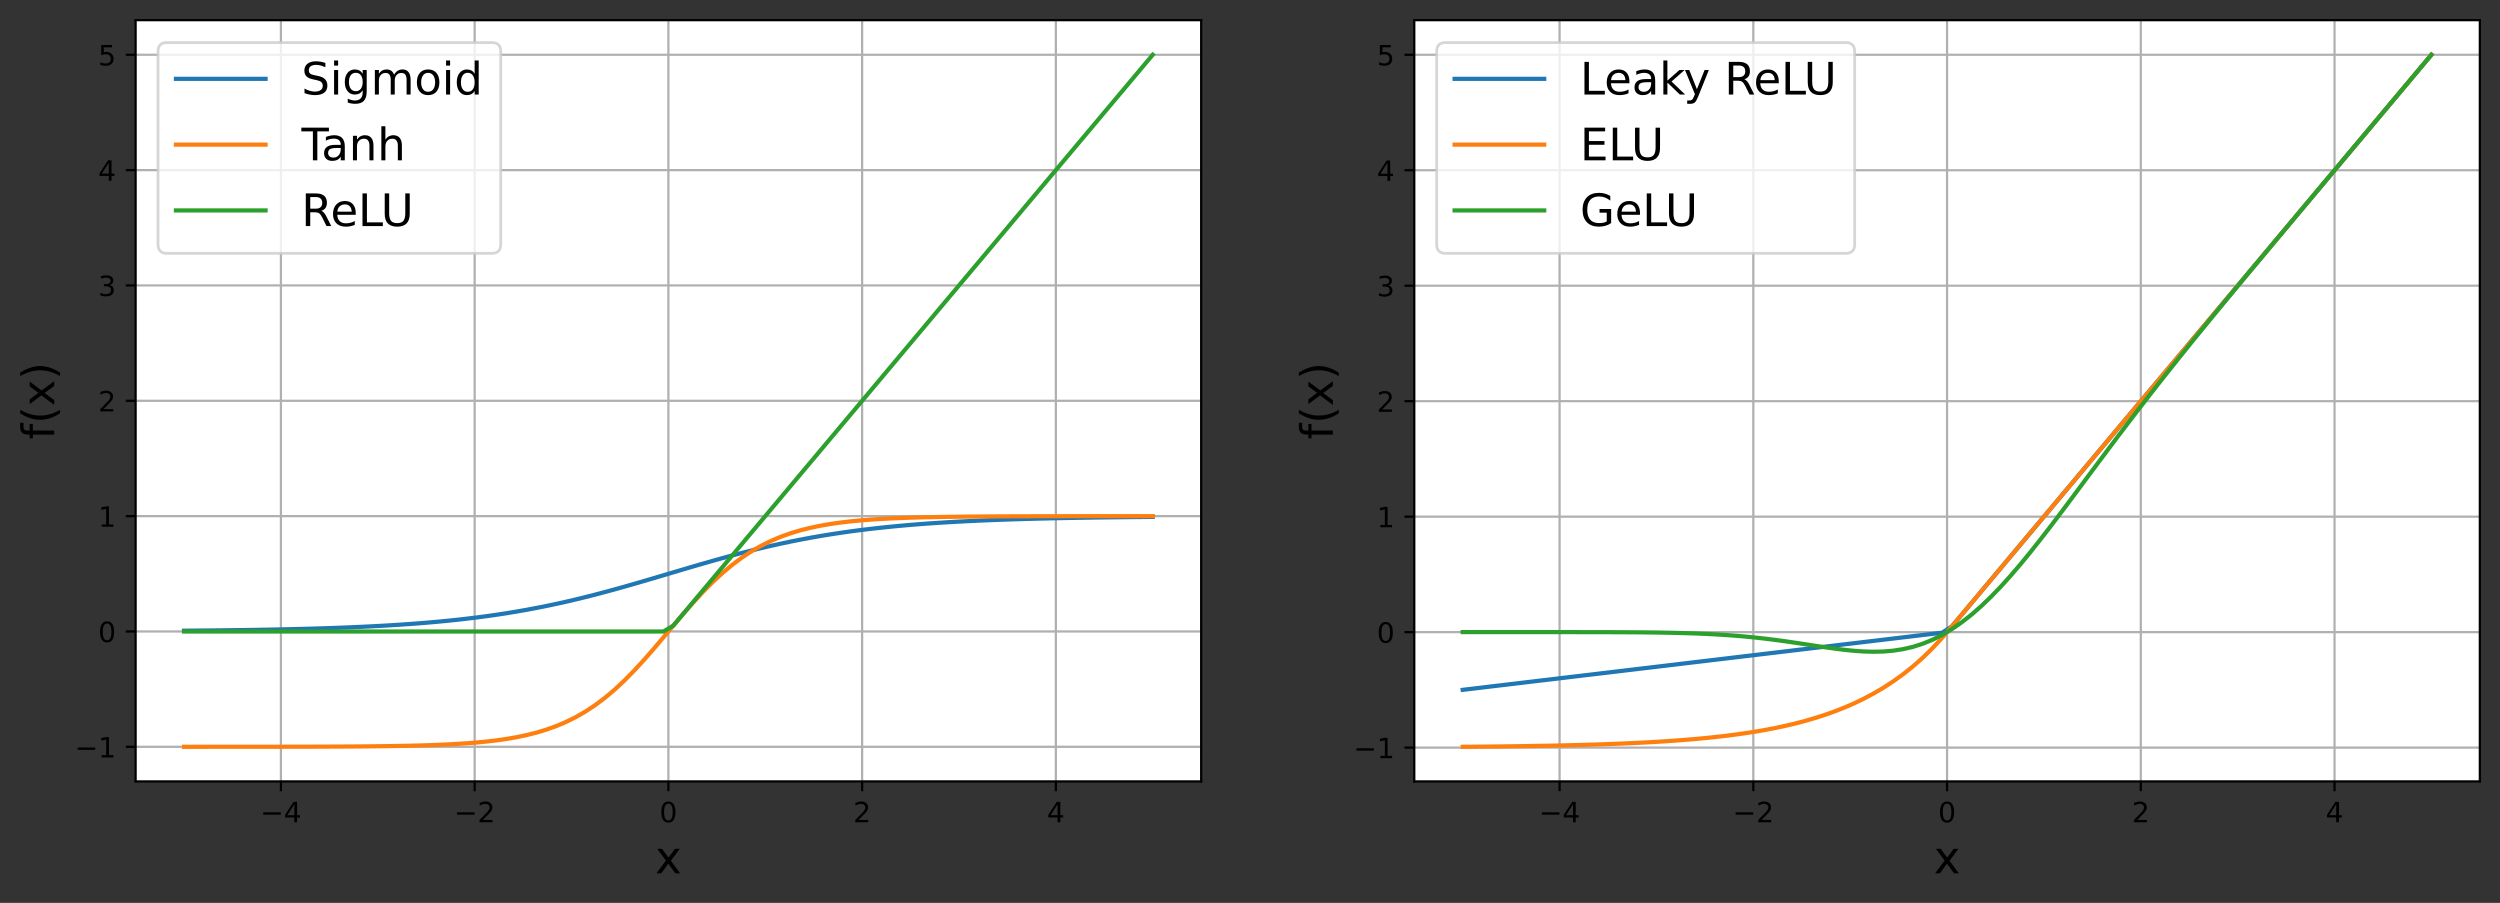 <?xml version="1.0" encoding="UTF-8"?>
<svg xmlns="http://www.w3.org/2000/svg" xmlns:xlink="http://www.w3.org/1999/xlink" width="892.619pt" height="322.356pt" viewBox="0 0 892.619 322.356" version="1.1">
<rect x="0" y="0" width="892.619" height="322.356" fill="#333333" stroke="none"/>
<defs>
<g>
<symbol overflow="visible" id="glyph0-0">
<path style="stroke:none;" d="M 3.781 -6.43 L 1.289 -2.539 L 3.781 -2.539 Z M 3.52 -7.289 L 4.762 -7.289 L 4.762 -2.539 L 5.801 -2.539 L 5.801 -1.719 L 4.762 -1.719 L 4.762 0 L 3.781 0 L 3.781 -1.719 L 0.488 -1.719 L 0.488 -2.672 Z M 3.52 -7.289 "/>
</symbol>
<symbol overflow="visible" id="glyph0-1">
<path style="stroke:none;" d="M 1.922 -0.828 L 5.359 -0.828 L 5.359 0 L 0.73 0 L 0.73 -0.828 C 1.102 -1.211 1.609 -1.73 2.262 -2.391 C 2.898 -3.039 3.309 -3.461 3.48 -3.648 C 3.801 -4 4.02 -4.301 4.141 -4.551 C 4.262 -4.789 4.328 -5.039 4.328 -5.281 C 4.328 -5.66 4.191 -5.98 3.922 -6.219 C 3.648 -6.461 3.301 -6.59 2.859 -6.59 C 2.551 -6.59 2.219 -6.531 1.879 -6.43 C 1.539 -6.32 1.172 -6.16 0.781 -5.941 L 0.781 -6.941 C 1.18 -7.102 1.551 -7.219 1.891 -7.301 C 2.23 -7.379 2.551 -7.422 2.84 -7.422 C 3.59 -7.422 4.191 -7.23 4.641 -6.852 C 5.09 -6.469 5.32 -5.969 5.32 -5.34 C 5.32 -5.039 5.262 -4.75 5.148 -4.488 C 5.039 -4.219 4.84 -3.898 4.539 -3.539 C 4.461 -3.441 4.199 -3.172 3.762 -2.719 C 3.32 -2.27 2.711 -1.641 1.922 -0.828 Z M 1.922 -0.828 "/>
</symbol>
<symbol overflow="visible" id="glyph0-2">
<path style="stroke:none;" d="M 3.18 -6.641 C 2.672 -6.641 2.289 -6.391 2.031 -5.891 C 1.77 -5.391 1.648 -4.641 1.648 -3.641 C 1.648 -2.641 1.77 -1.891 2.031 -1.391 C 2.289 -0.891 2.672 -0.641 3.18 -0.641 C 3.691 -0.641 4.07 -0.891 4.328 -1.391 C 4.578 -1.891 4.711 -2.641 4.711 -3.641 C 4.711 -4.641 4.578 -5.391 4.328 -5.891 C 4.07 -6.391 3.691 -6.641 3.18 -6.641 Z M 3.18 -7.422 C 3.988 -7.422 4.609 -7.09 5.051 -6.449 C 5.48 -5.801 5.699 -4.859 5.699 -3.641 C 5.699 -2.41 5.48 -1.469 5.051 -0.828 C 4.609 -0.191 3.988 0.129 3.172 0.129 C 2.352 0.129 1.73 -0.191 1.301 -0.828 C 0.871 -1.469 0.66 -2.41 0.66 -3.641 C 0.66 -4.859 0.871 -5.801 1.301 -6.449 C 1.73 -7.09 2.359 -7.422 3.18 -7.422 Z M 3.18 -7.422 "/>
</symbol>
<symbol overflow="visible" id="glyph0-3">
<path style="stroke:none;" d="M 1.238 -0.828 L 2.852 -0.828 L 2.852 -6.391 L 1.102 -6.039 L 1.102 -6.941 L 2.84 -7.289 L 3.828 -7.289 L 3.828 -0.828 L 5.441 -0.828 L 5.441 0 L 1.238 0 Z M 1.238 -0.828 "/>
</symbol>
<symbol overflow="visible" id="glyph0-4">
<path style="stroke:none;" d="M 4.059 -3.93 C 4.531 -3.828 4.898 -3.621 5.16 -3.301 C 5.422 -2.98 5.559 -2.578 5.559 -2.121 C 5.559 -1.398 5.309 -0.84 4.82 -0.449 C 4.32 -0.059 3.621 0.129 2.711 0.129 C 2.398 0.129 2.078 0.102 1.762 0.039 C 1.441 -0.012 1.102 -0.102 0.762 -0.219 L 0.762 -1.172 C 1.031 -1.012 1.328 -0.891 1.66 -0.809 C 1.98 -0.73 2.32 -0.691 2.68 -0.691 C 3.301 -0.691 3.77 -0.809 4.09 -1.051 C 4.41 -1.289 4.578 -1.648 4.578 -2.121 C 4.578 -2.539 4.43 -2.879 4.129 -3.121 C 3.828 -3.359 3.41 -3.488 2.871 -3.488 L 2.02 -3.488 L 2.02 -4.301 L 2.91 -4.301 C 3.391 -4.301 3.762 -4.391 4.02 -4.59 C 4.281 -4.781 4.41 -5.059 4.41 -5.43 C 4.41 -5.801 4.27 -6.09 4.012 -6.289 C 3.738 -6.488 3.359 -6.59 2.871 -6.59 C 2.602 -6.59 2.309 -6.559 2 -6.5 C 1.691 -6.441 1.352 -6.352 0.98 -6.23 L 0.98 -7.109 C 1.352 -7.211 1.699 -7.289 2.031 -7.34 C 2.352 -7.391 2.66 -7.422 2.961 -7.422 C 3.699 -7.422 4.289 -7.25 4.73 -6.91 C 5.172 -6.57 5.391 -6.109 5.391 -5.531 C 5.391 -5.129 5.27 -4.789 5.039 -4.512 C 4.809 -4.23 4.48 -4.031 4.059 -3.93 Z M 4.059 -3.93 "/>
</symbol>
<symbol overflow="visible" id="glyph0-5">
<path style="stroke:none;" d="M 1.078 -7.289 L 4.949 -7.289 L 4.949 -6.461 L 1.98 -6.461 L 1.98 -4.672 C 2.121 -4.719 2.27 -4.762 2.41 -4.781 C 2.551 -4.801 2.699 -4.82 2.84 -4.82 C 3.648 -4.82 4.289 -4.59 4.77 -4.148 C 5.25 -3.699 5.488 -3.102 5.488 -2.34 C 5.488 -1.551 5.238 -0.941 4.75 -0.512 C 4.262 -0.078 3.57 0.129 2.691 0.129 C 2.379 0.129 2.07 0.102 1.75 0.059 C 1.43 0.012 1.109 -0.059 0.77 -0.172 L 0.77 -1.16 C 1.059 -1 1.359 -0.879 1.68 -0.801 C 1.988 -0.719 2.32 -0.691 2.672 -0.691 C 3.23 -0.691 3.68 -0.828 4.012 -1.129 C 4.328 -1.43 4.5 -1.828 4.5 -2.34 C 4.5 -2.84 4.328 -3.238 4.012 -3.539 C 3.68 -3.84 3.23 -3.988 2.672 -3.988 C 2.41 -3.988 2.141 -3.961 1.879 -3.898 C 1.621 -3.84 1.352 -3.75 1.078 -3.629 Z M 1.078 -7.289 "/>
</symbol>
<symbol overflow="visible" id="glyph1-0">
<path style="stroke:none;" d="M 8.785 -8.754 L 5.617 -4.496 L 8.945 0 L 7.246 0 L 4.703 -3.441 L 2.16 0 L 0.465 0 L 3.855 -4.574 L 0.754 -8.754 L 2.449 -8.754 L 4.77 -5.633 L 7.09 -8.754 Z M 8.785 -8.754 "/>
</symbol>
<symbol overflow="visible" id="glyph1-1">
<path style="stroke:none;" d="M 8.559 -11.281 L 8.559 -9.742 C 7.953 -10.031 7.391 -10.238 6.863 -10.383 C 6.32 -10.512 5.809 -10.594 5.328 -10.594 C 4.465 -10.594 3.793 -10.414 3.328 -10.098 C 2.863 -9.762 2.641 -9.281 2.641 -8.672 C 2.641 -8.16 2.785 -7.762 3.105 -7.504 C 3.406 -7.23 4 -7.023 4.863 -6.863 L 5.824 -6.672 C 6.992 -6.449 7.855 -6.047 8.414 -5.488 C 8.977 -4.91 9.266 -4.16 9.266 -3.215 C 9.266 -2.078 8.879 -1.23 8.129 -0.656 C 7.359 -0.078 6.258 0.207 4.801 0.207 C 4.238 0.207 3.648 0.145 3.023 0.031 C 2.398 -0.078 1.762 -0.258 1.105 -0.512 L 1.105 -2.145 C 1.742 -1.777 2.367 -1.504 2.977 -1.328 C 3.586 -1.137 4.191 -1.055 4.801 -1.055 C 5.695 -1.055 6.383 -1.23 6.879 -1.586 C 7.359 -1.938 7.617 -2.434 7.617 -3.105 C 7.617 -3.68 7.441 -4.129 7.09 -4.449 C 6.734 -4.77 6.16 -5.008 5.359 -5.168 L 4.398 -5.359 C 3.215 -5.586 2.367 -5.953 1.84 -6.465 C 1.312 -6.961 1.055 -7.648 1.055 -8.543 C 1.055 -9.566 1.406 -10.383 2.145 -10.977 C 2.863 -11.566 3.871 -11.871 5.152 -11.871 C 5.695 -11.871 6.238 -11.824 6.816 -11.727 C 7.375 -11.633 7.953 -11.473 8.559 -11.281 Z M 8.559 -11.281 "/>
</symbol>
<symbol overflow="visible" id="glyph1-2">
<path style="stroke:none;" d="M 1.504 -8.754 L 2.945 -8.754 L 2.945 0 L 1.504 0 Z M 1.504 -12.16 L 2.945 -12.16 L 2.945 -10.336 L 1.504 -10.336 Z M 1.504 -12.16 "/>
</symbol>
<symbol overflow="visible" id="glyph1-3">
<path style="stroke:none;" d="M 7.266 -4.48 C 7.266 -5.504 7.039 -6.32 6.625 -6.895 C 6.191 -7.473 5.586 -7.762 4.816 -7.762 C 4.047 -7.762 3.441 -7.473 3.008 -6.895 C 2.574 -6.32 2.367 -5.504 2.367 -4.48 C 2.367 -3.441 2.574 -2.641 3.008 -2.062 C 3.441 -1.488 4.047 -1.199 4.816 -1.199 C 5.586 -1.199 6.191 -1.488 6.625 -2.062 C 7.039 -2.641 7.266 -3.441 7.266 -4.48 Z M 8.703 -1.09 C 8.703 0.383 8.367 1.488 7.711 2.223 C 7.039 2.945 6.031 3.312 4.672 3.312 C 4.16 3.312 3.695 3.266 3.246 3.199 C 2.801 3.121 2.352 3.008 1.938 2.848 L 1.938 1.457 C 2.352 1.68 2.77 1.84 3.184 1.953 C 3.602 2.062 4.016 2.129 4.449 2.129 C 5.375 2.129 6.078 1.871 6.559 1.391 C 7.023 0.895 7.266 0.16 7.266 -0.832 L 7.266 -1.535 C 6.961 -1.023 6.574 -0.641 6.113 -0.383 C 5.648 -0.129 5.105 0 4.465 0 C 3.375 0 2.512 -0.398 1.855 -1.215 C 1.199 -2.031 0.879 -3.121 0.879 -4.48 C 0.879 -5.824 1.199 -6.91 1.855 -7.727 C 2.512 -8.543 3.375 -8.961 4.465 -8.961 C 5.105 -8.961 5.648 -8.832 6.113 -8.574 C 6.574 -8.32 6.961 -7.938 7.266 -7.426 L 7.266 -8.754 L 8.703 -8.754 Z M 8.703 -1.09 "/>
</symbol>
<symbol overflow="visible" id="glyph1-4">
<path style="stroke:none;" d="M 8.32 -7.07 C 8.672 -7.711 9.105 -8.176 9.602 -8.496 C 10.098 -8.801 10.688 -8.961 11.375 -8.961 C 12.273 -8.961 12.977 -8.641 13.473 -8 C 13.969 -7.359 14.223 -6.449 14.223 -5.281 L 14.223 0 L 12.785 0 L 12.785 -5.23 C 12.785 -6.062 12.625 -6.688 12.336 -7.105 C 12.031 -7.504 11.586 -7.711 10.977 -7.711 C 10.223 -7.711 9.633 -7.457 9.199 -6.961 C 8.77 -6.465 8.559 -5.793 8.559 -4.945 L 8.559 0 L 7.121 0 L 7.121 -5.23 C 7.121 -6.062 6.961 -6.688 6.672 -7.105 C 6.367 -7.504 5.902 -7.711 5.297 -7.711 C 4.559 -7.711 3.969 -7.457 3.535 -6.961 C 3.105 -6.465 2.895 -5.793 2.895 -4.945 L 2.895 0 L 1.457 0 L 1.457 -8.754 L 2.895 -8.754 L 2.895 -7.391 C 3.215 -7.922 3.617 -8.32 4.078 -8.574 C 4.527 -8.832 5.07 -8.961 5.711 -8.961 C 6.352 -8.961 6.879 -8.801 7.328 -8.48 C 7.777 -8.16 8.098 -7.68 8.32 -7.07 Z M 8.32 -7.07 "/>
</symbol>
<symbol overflow="visible" id="glyph1-5">
<path style="stroke:none;" d="M 4.895 -7.742 C 4.129 -7.742 3.52 -7.441 3.07 -6.832 C 2.625 -6.223 2.398 -5.406 2.398 -4.367 C 2.398 -3.312 2.609 -2.496 3.055 -1.887 C 3.504 -1.281 4.113 -0.992 4.895 -0.992 C 5.664 -0.992 6.273 -1.281 6.719 -1.887 C 7.168 -2.496 7.391 -3.312 7.391 -4.367 C 7.391 -5.391 7.168 -6.223 6.719 -6.832 C 6.273 -7.441 5.664 -7.742 4.895 -7.742 Z M 4.895 -8.961 C 6.145 -8.961 7.121 -8.543 7.84 -7.742 C 8.543 -6.93 8.91 -5.809 8.91 -4.367 C 8.91 -2.93 8.543 -1.809 7.84 -1.008 C 7.121 -0.191 6.145 0.207 4.895 0.207 C 3.633 0.207 2.641 -0.191 1.938 -1.008 C 1.23 -1.809 0.879 -2.93 0.879 -4.367 C 0.879 -5.809 1.23 -6.93 1.938 -7.742 C 2.641 -8.543 3.633 -8.961 4.895 -8.961 Z M 4.895 -8.961 "/>
</symbol>
<symbol overflow="visible" id="glyph1-6">
<path style="stroke:none;" d="M 7.266 -7.426 L 7.266 -12.16 L 8.703 -12.16 L 8.703 0 L 7.266 0 L 7.266 -1.312 C 6.961 -0.785 6.574 -0.398 6.113 -0.16 C 5.648 0.078 5.105 0.207 4.465 0.207 C 3.406 0.207 2.543 -0.207 1.871 -1.039 C 1.199 -1.871 0.879 -2.992 0.879 -4.367 C 0.879 -5.742 1.199 -6.848 1.871 -7.695 C 2.543 -8.527 3.406 -8.961 4.465 -8.961 C 5.105 -8.961 5.648 -8.832 6.113 -8.574 C 6.574 -8.32 6.961 -7.938 7.266 -7.426 Z M 2.367 -4.367 C 2.367 -3.312 2.574 -2.48 3.008 -1.871 C 3.441 -1.266 4.031 -0.977 4.801 -0.977 C 5.566 -0.977 6.16 -1.266 6.609 -1.871 C 7.039 -2.48 7.266 -3.312 7.266 -4.367 C 7.266 -5.426 7.039 -6.238 6.609 -6.848 C 6.16 -7.457 5.566 -7.762 4.801 -7.762 C 4.031 -7.762 3.441 -7.457 3.008 -6.848 C 2.574 -6.238 2.367 -5.426 2.367 -4.367 Z M 2.367 -4.367 "/>
</symbol>
<symbol overflow="visible" id="glyph1-7">
<path style="stroke:none;" d="M -0.031 -11.664 L 9.824 -11.664 L 9.824 -10.336 L 5.68 -10.336 L 5.68 0 L 4.098 0 L 4.098 -10.336 L -0.031 -10.336 Z M -0.031 -11.664 "/>
</symbol>
<symbol overflow="visible" id="glyph1-8">
<path style="stroke:none;" d="M 5.488 -4.398 C 4.32 -4.398 3.52 -4.258 3.07 -4 C 2.625 -3.727 2.398 -3.281 2.398 -2.641 C 2.398 -2.129 2.559 -1.711 2.895 -1.426 C 3.23 -1.121 3.695 -0.977 4.273 -0.977 C 5.07 -0.977 5.711 -1.246 6.191 -1.824 C 6.672 -2.383 6.91 -3.137 6.91 -4.078 L 6.91 -4.398 Z M 8.352 -4.992 L 8.352 0 L 6.91 0 L 6.91 -1.328 C 6.574 -0.785 6.16 -0.398 5.68 -0.16 C 5.199 0.078 4.594 0.207 3.887 0.207 C 2.992 0.207 2.273 -0.031 1.742 -0.527 C 1.215 -1.023 0.961 -1.695 0.961 -2.543 C 0.961 -3.52 1.281 -4.258 1.953 -4.77 C 2.609 -5.266 3.586 -5.52 4.895 -5.52 L 6.91 -5.52 L 6.91 -5.664 C 6.91 -6.32 6.688 -6.832 6.258 -7.199 C 5.824 -7.551 5.215 -7.742 4.434 -7.742 C 3.922 -7.742 3.441 -7.68 2.961 -7.551 C 2.48 -7.426 2.031 -7.246 1.602 -7.023 L 1.602 -8.352 C 2.113 -8.543 2.625 -8.703 3.121 -8.801 C 3.617 -8.895 4.098 -8.961 4.574 -8.961 C 5.84 -8.961 6.785 -8.625 7.406 -7.969 C 8.031 -7.312 8.352 -6.32 8.352 -4.992 Z M 8.352 -4.992 "/>
</symbol>
<symbol overflow="visible" id="glyph1-9">
<path style="stroke:none;" d="M 8.785 -5.281 L 8.785 0 L 7.344 0 L 7.344 -5.23 C 7.344 -6.062 7.168 -6.672 6.848 -7.09 C 6.527 -7.504 6.047 -7.711 5.406 -7.711 C 4.625 -7.711 4.016 -7.457 3.566 -6.961 C 3.121 -6.465 2.895 -5.793 2.895 -4.945 L 2.895 0 L 1.457 0 L 1.457 -8.754 L 2.895 -8.754 L 2.895 -7.391 C 3.23 -7.902 3.633 -8.305 4.113 -8.559 C 4.574 -8.816 5.121 -8.961 5.727 -8.961 C 6.719 -8.961 7.488 -8.641 8 -8.016 C 8.512 -7.391 8.785 -6.48 8.785 -5.281 Z M 8.785 -5.281 "/>
</symbol>
<symbol overflow="visible" id="glyph1-10">
<path style="stroke:none;" d="M 8.785 -5.281 L 8.785 0 L 7.344 0 L 7.344 -5.23 C 7.344 -6.062 7.168 -6.672 6.848 -7.09 C 6.527 -7.504 6.047 -7.711 5.406 -7.711 C 4.625 -7.711 4.016 -7.457 3.566 -6.961 C 3.121 -6.465 2.895 -5.793 2.895 -4.945 L 2.895 0 L 1.457 0 L 1.457 -12.16 L 2.895 -12.16 L 2.895 -7.391 C 3.23 -7.902 3.633 -8.305 4.113 -8.559 C 4.574 -8.816 5.121 -8.961 5.727 -8.961 C 6.719 -8.961 7.488 -8.641 8 -8.016 C 8.512 -7.391 8.785 -6.48 8.785 -5.281 Z M 8.785 -5.281 "/>
</symbol>
<symbol overflow="visible" id="glyph1-11">
<path style="stroke:none;" d="M 7.105 -5.473 C 7.441 -5.344 7.777 -5.105 8.098 -4.734 C 8.414 -4.352 8.734 -3.84 9.055 -3.184 L 10.656 0 L 8.961 0 L 7.473 -2.992 C 7.09 -3.762 6.703 -4.289 6.352 -4.543 C 5.984 -4.801 5.488 -4.93 4.863 -4.93 L 3.152 -4.93 L 3.152 0 L 1.566 0 L 1.566 -11.664 L 5.137 -11.664 C 6.465 -11.664 7.457 -11.375 8.113 -10.832 C 8.77 -10.273 9.105 -9.426 9.105 -8.305 C 9.105 -7.566 8.93 -6.945 8.594 -6.465 C 8.238 -5.984 7.742 -5.648 7.105 -5.473 Z M 3.152 -10.367 L 3.152 -6.223 L 5.137 -6.223 C 5.887 -6.223 6.465 -6.398 6.848 -6.754 C 7.23 -7.105 7.441 -7.617 7.441 -8.305 C 7.441 -8.977 7.23 -9.488 6.848 -9.84 C 6.465 -10.191 5.887 -10.367 5.137 -10.367 Z M 3.152 -10.367 "/>
</symbol>
<symbol overflow="visible" id="glyph1-12">
<path style="stroke:none;" d="M 8.992 -4.734 L 8.992 -4.031 L 2.383 -4.031 C 2.449 -3.039 2.734 -2.273 3.281 -1.762 C 3.809 -1.246 4.543 -0.992 5.504 -0.992 C 6.047 -0.992 6.594 -1.055 7.105 -1.184 C 7.617 -1.312 8.145 -1.52 8.656 -1.809 L 8.656 -0.449 C 8.145 -0.223 7.617 -0.047 7.07 0.047 C 6.527 0.145 5.969 0.207 5.426 0.207 C 4.016 0.207 2.91 -0.191 2.098 -0.992 C 1.281 -1.793 0.879 -2.895 0.879 -4.289 C 0.879 -5.711 1.266 -6.848 2.031 -7.695 C 2.801 -8.527 3.855 -8.961 5.168 -8.961 C 6.352 -8.961 7.281 -8.574 7.969 -7.824 C 8.641 -7.055 8.992 -6.031 8.992 -4.734 Z M 7.551 -5.152 C 7.535 -5.938 7.312 -6.559 6.895 -7.039 C 6.465 -7.504 5.887 -7.742 5.184 -7.742 C 4.383 -7.742 3.742 -7.504 3.266 -7.055 C 2.785 -6.609 2.496 -5.969 2.434 -5.152 Z M 7.551 -5.152 "/>
</symbol>
<symbol overflow="visible" id="glyph1-13">
<path style="stroke:none;" d="M 1.566 -11.664 L 3.152 -11.664 L 3.152 -1.328 L 8.832 -1.328 L 8.832 0 L 1.566 0 Z M 1.566 -11.664 "/>
</symbol>
<symbol overflow="visible" id="glyph1-14">
<path style="stroke:none;" d="M 1.391 -11.664 L 2.977 -11.664 L 2.977 -4.574 C 2.977 -3.328 3.199 -2.414 3.648 -1.871 C 4.098 -1.328 4.832 -1.055 5.855 -1.055 C 6.863 -1.055 7.602 -1.328 8.047 -1.871 C 8.496 -2.414 8.734 -3.328 8.734 -4.574 L 8.734 -11.664 L 10.32 -11.664 L 10.32 -4.383 C 10.32 -2.848 9.938 -1.711 9.184 -0.945 C 8.434 -0.176 7.328 0.207 5.855 0.207 C 4.383 0.207 3.266 -0.176 2.512 -0.945 C 1.762 -1.711 1.391 -2.848 1.391 -4.383 Z M 1.391 -11.664 "/>
</symbol>
<symbol overflow="visible" id="glyph1-15">
<path style="stroke:none;" d="M 1.457 -12.16 L 2.895 -12.16 L 2.895 -4.977 L 7.184 -8.754 L 9.023 -8.754 L 4.383 -4.656 L 9.215 0 L 7.344 0 L 2.895 -4.273 L 2.895 0 L 1.457 0 Z M 1.457 -12.16 "/>
</symbol>
<symbol overflow="visible" id="glyph1-16">
<path style="stroke:none;" d="M 5.152 0.801 C 4.734 1.824 4.336 2.512 3.953 2.832 C 3.566 3.152 3.055 3.312 2.414 3.312 L 1.266 3.312 L 1.266 2.113 L 2.113 2.113 C 2.496 2.113 2.801 2.016 3.023 1.824 C 3.246 1.633 3.488 1.199 3.762 0.496 L 4.016 -0.145 L 0.48 -8.754 L 2 -8.754 L 4.734 -1.902 L 7.473 -8.754 L 8.992 -8.754 Z M 5.152 0.801 "/>
</symbol>
<symbol overflow="visible" id="glyph1-17">
<path style="stroke:none;" d=""/>
</symbol>
<symbol overflow="visible" id="glyph1-18">
<path style="stroke:none;" d="M 1.566 -11.664 L 8.945 -11.664 L 8.945 -10.336 L 3.152 -10.336 L 3.152 -6.879 L 8.703 -6.879 L 8.703 -5.551 L 3.152 -5.551 L 3.152 -1.328 L 9.09 -1.328 L 9.09 0 L 1.566 0 Z M 1.566 -11.664 "/>
</symbol>
<symbol overflow="visible" id="glyph1-19">
<path style="stroke:none;" d="M 9.52 -1.664 L 9.52 -4.801 L 6.945 -4.801 L 6.945 -6.098 L 11.09 -6.098 L 11.09 -1.09 C 10.48 -0.641 9.809 -0.32 9.07 -0.113 C 8.336 0.098 7.551 0.207 6.719 0.207 C 4.895 0.207 3.457 -0.32 2.434 -1.375 C 1.406 -2.434 0.895 -3.922 0.895 -5.824 C 0.895 -7.711 1.406 -9.199 2.434 -10.273 C 3.457 -11.328 4.895 -11.871 6.719 -11.871 C 7.473 -11.871 8.191 -11.777 8.879 -11.586 C 9.566 -11.391 10.207 -11.121 10.785 -10.77 L 10.785 -9.09 C 10.191 -9.566 9.566 -9.938 8.91 -10.191 C 8.258 -10.449 7.566 -10.574 6.848 -10.574 C 5.406 -10.574 4.336 -10.176 3.633 -9.375 C 2.91 -8.574 2.559 -7.391 2.559 -5.824 C 2.559 -4.238 2.91 -3.055 3.633 -2.258 C 4.336 -1.457 5.406 -1.07 6.848 -1.07 C 7.391 -1.07 7.887 -1.121 8.336 -1.215 C 8.785 -1.312 9.168 -1.457 9.52 -1.664 Z M 9.52 -1.664 "/>
</symbol>
<symbol overflow="visible" id="glyph2-0">
<path style="stroke:none;" d="M -12.16 -5.938 L -10.961 -5.938 L -10.961 -4.559 C -10.961 -4.047 -10.848 -3.68 -10.641 -3.488 C -10.434 -3.281 -10.062 -3.184 -9.52 -3.184 L -8.754 -3.184 L -8.754 -5.551 L -7.633 -5.551 L -7.633 -3.184 L 0 -3.184 L 0 -1.742 L -7.633 -1.742 L -7.633 -0.367 L -8.754 -0.367 L -8.754 -1.742 L -9.359 -1.742 C -10.32 -1.742 -11.039 -1.969 -11.488 -2.414 C -11.938 -2.863 -12.16 -3.586 -12.16 -4.574 Z M -12.16 -5.938 "/>
</symbol>
<symbol overflow="visible" id="glyph2-1">
<path style="stroke:none;" d="M -12.145 -4.961 C -10.93 -4.258 -9.742 -3.742 -8.574 -3.406 C -7.406 -3.055 -6.223 -2.895 -5.023 -2.895 C -3.809 -2.895 -2.625 -3.055 -1.457 -3.406 C -0.273 -3.742 0.895 -4.258 2.098 -4.961 L 2.098 -3.711 C 0.863 -2.93 -0.32 -2.336 -1.504 -1.953 C -2.688 -1.566 -3.855 -1.375 -5.023 -1.375 C -6.176 -1.375 -7.344 -1.566 -8.527 -1.953 C -9.711 -2.336 -10.91 -2.91 -12.145 -3.711 Z M -12.145 -4.961 "/>
</symbol>
<symbol overflow="visible" id="glyph2-2">
<path style="stroke:none;" d="M -8.754 -8.785 L -4.496 -5.617 L 0 -8.945 L 0 -7.246 L -3.441 -4.703 L 0 -2.16 L 0 -0.465 L -4.574 -3.855 L -8.754 -0.754 L -8.754 -2.449 L -5.633 -4.77 L -8.754 -7.09 Z M -8.754 -8.785 "/>
</symbol>
<symbol overflow="visible" id="glyph2-3">
<path style="stroke:none;" d="M -12.145 -1.281 L -12.145 -2.527 C -10.91 -3.297 -9.711 -3.887 -8.527 -4.273 C -7.344 -4.656 -6.176 -4.863 -5.023 -4.863 C -3.855 -4.863 -2.688 -4.656 -1.504 -4.273 C -0.32 -3.887 0.863 -3.297 2.098 -2.527 L 2.098 -1.281 C 0.895 -1.969 -0.273 -2.48 -1.457 -2.832 C -2.625 -3.168 -3.809 -3.344 -5.023 -3.344 C -6.223 -3.344 -7.406 -3.168 -8.574 -2.832 C -9.742 -2.48 -10.93 -1.969 -12.145 -1.281 Z M -12.145 -1.281 "/>
</symbol>
</g>
<clipPath id="clip1">
  <path d="M 99 7.199 L 101 7.199 L 101 279 L 99 279 Z M 99 7.199 "/>
</clipPath>
<clipPath id="clip2">
  <path d="M 168 7.199 L 171 7.199 L 171 279 L 168 279 Z M 168 7.199 "/>
</clipPath>
<clipPath id="clip3">
  <path d="M 238 7.199 L 240 7.199 L 240 279 L 238 279 Z M 238 7.199 "/>
</clipPath>
<clipPath id="clip4">
  <path d="M 307 7.199 L 309 7.199 L 309 279 L 307 279 Z M 307 7.199 "/>
</clipPath>
<clipPath id="clip5">
  <path d="M 376 7.199 L 378 7.199 L 378 279 L 376 279 Z M 376 7.199 "/>
</clipPath>
<clipPath id="clip6">
  <path d="M 48.418 266 L 428.875 266 L 428.875 268 L 48.418 268 Z M 48.418 266 "/>
</clipPath>
<clipPath id="clip7">
  <path d="M 48.418 224 L 428.875 224 L 428.875 227 L 48.418 227 Z M 48.418 224 "/>
</clipPath>
<clipPath id="clip8">
  <path d="M 48.418 183 L 428.875 183 L 428.875 185 L 48.418 185 Z M 48.418 183 "/>
</clipPath>
<clipPath id="clip9">
  <path d="M 48.418 142 L 428.875 142 L 428.875 144 L 48.418 144 Z M 48.418 142 "/>
</clipPath>
<clipPath id="clip10">
  <path d="M 48.418 101 L 428.875 101 L 428.875 103 L 48.418 103 Z M 48.418 101 "/>
</clipPath>
<clipPath id="clip11">
  <path d="M 48.418 60 L 428.875 60 L 428.875 62 L 48.418 62 Z M 48.418 60 "/>
</clipPath>
<clipPath id="clip12">
  <path d="M 48.418 18 L 428.875 18 L 428.875 21 L 48.418 21 Z M 48.418 18 "/>
</clipPath>
<clipPath id="clip13">
  <path d="M 556 7.199 L 558 7.199 L 558 279 L 556 279 Z M 556 7.199 "/>
</clipPath>
<clipPath id="clip14">
  <path d="M 625 7.199 L 627 7.199 L 627 279 L 625 279 Z M 625 7.199 "/>
</clipPath>
<clipPath id="clip15">
  <path d="M 694 7.199 L 696 7.199 L 696 279 L 694 279 Z M 694 7.199 "/>
</clipPath>
<clipPath id="clip16">
  <path d="M 763 7.199 L 765 7.199 L 765 279 L 763 279 Z M 763 7.199 "/>
</clipPath>
<clipPath id="clip17">
  <path d="M 832 7.199 L 835 7.199 L 835 279 L 832 279 Z M 832 7.199 "/>
</clipPath>
<clipPath id="clip18">
  <path d="M 504.965 266 L 885.418 266 L 885.418 268 L 504.965 268 Z M 504.965 266 "/>
</clipPath>
<clipPath id="clip19">
  <path d="M 504.965 225 L 885.418 225 L 885.418 227 L 504.965 227 Z M 504.965 225 "/>
</clipPath>
<clipPath id="clip20">
  <path d="M 504.965 183 L 885.418 183 L 885.418 186 L 504.965 186 Z M 504.965 183 "/>
</clipPath>
<clipPath id="clip21">
  <path d="M 504.965 142 L 885.418 142 L 885.418 144 L 504.965 144 Z M 504.965 142 "/>
</clipPath>
<clipPath id="clip22">
  <path d="M 504.965 101 L 885.418 101 L 885.418 103 L 504.965 103 Z M 504.965 101 "/>
</clipPath>
<clipPath id="clip23">
  <path d="M 504.965 60 L 885.418 60 L 885.418 62 L 504.965 62 Z M 504.965 60 "/>
</clipPath>
<clipPath id="clip24">
  <path d="M 504.965 18 L 885.418 18 L 885.418 21 L 504.965 21 Z M 504.965 18 "/>
</clipPath>
</defs>
<g id="surface1">
<path style=" stroke:none;fill-rule:nonzero;fill:rgb(100%,100%,100%);fill-opacity:1;" d="M 48.418 279 L 428.875 279 L 428.875 7.199 L 48.418 7.199 Z M 48.418 279 "/>
<g clip-path="url(#clip1)" clip-rule="nonzero">
<path style="fill:none;stroke-width:0.8;stroke-linecap:square;stroke-linejoin:round;stroke:rgb(69.019%,69.019%,69.019%);stroke-opacity:1;stroke-miterlimit:10;" d="M 100.301 43.356 L 100.301 315.157 " transform="matrix(1,0,0,-1,0,322.356)"/>
</g>
<path style="fill:none;stroke-width:0.8;stroke-linecap:butt;stroke-linejoin:round;stroke:rgb(0%,0%,0%);stroke-opacity:1;stroke-miterlimit:10;" d="M 100.301 43.356 L 100.301 39.856 " transform="matrix(1,0,0,-1,0,322.356)"/>
<g style="fill:rgb(0%,0%,0%);fill-opacity:1;">
  <use xlink:href="#glyph0-0" x="101.311" y="293.594"/>
</g>
<path style=" stroke:none;fill-rule:nonzero;fill:rgb(0%,0%,0%);fill-opacity:1;" d="M 93.992 290.043 L 100.25 290.043 L 100.25 290.875 L 93.992 290.875 Z M 93.992 290.043 "/>
<g clip-path="url(#clip2)" clip-rule="nonzero">
<path style="fill:none;stroke-width:0.8;stroke-linecap:square;stroke-linejoin:round;stroke:rgb(69.019%,69.019%,69.019%);stroke-opacity:1;stroke-miterlimit:10;" d="M 169.473 43.356 L 169.473 315.157 " transform="matrix(1,0,0,-1,0,322.356)"/>
</g>
<path style="fill:none;stroke-width:0.8;stroke-linecap:butt;stroke-linejoin:round;stroke:rgb(0%,0%,0%);stroke-opacity:1;stroke-miterlimit:10;" d="M 169.473 43.356 L 169.473 39.856 " transform="matrix(1,0,0,-1,0,322.356)"/>
<g style="fill:rgb(0%,0%,0%);fill-opacity:1;">
  <use xlink:href="#glyph0-1" x="170.484" y="293.594"/>
</g>
<path style=" stroke:none;fill-rule:nonzero;fill:rgb(0%,0%,0%);fill-opacity:1;" d="M 163.164 290.043 L 169.426 290.043 L 169.426 290.875 L 163.164 290.875 Z M 163.164 290.043 "/>
<g clip-path="url(#clip3)" clip-rule="nonzero">
<path style="fill:none;stroke-width:0.8;stroke-linecap:square;stroke-linejoin:round;stroke:rgb(69.019%,69.019%,69.019%);stroke-opacity:1;stroke-miterlimit:10;" d="M 238.645 43.356 L 238.645 315.157 " transform="matrix(1,0,0,-1,0,322.356)"/>
</g>
<path style="fill:none;stroke-width:0.8;stroke-linecap:butt;stroke-linejoin:round;stroke:rgb(0%,0%,0%);stroke-opacity:1;stroke-miterlimit:10;" d="M 238.645 43.356 L 238.645 39.856 " transform="matrix(1,0,0,-1,0,322.356)"/>
<g style="fill:rgb(0%,0%,0%);fill-opacity:1;">
  <use xlink:href="#glyph0-2" x="235.466" y="293.594"/>
</g>
<g clip-path="url(#clip4)" clip-rule="nonzero">
<path style="fill:none;stroke-width:0.8;stroke-linecap:square;stroke-linejoin:round;stroke:rgb(69.019%,69.019%,69.019%);stroke-opacity:1;stroke-miterlimit:10;" d="M 307.82 43.356 L 307.82 315.157 " transform="matrix(1,0,0,-1,0,322.356)"/>
</g>
<path style="fill:none;stroke-width:0.8;stroke-linecap:butt;stroke-linejoin:round;stroke:rgb(0%,0%,0%);stroke-opacity:1;stroke-miterlimit:10;" d="M 307.82 43.356 L 307.82 39.856 " transform="matrix(1,0,0,-1,0,322.356)"/>
<g style="fill:rgb(0%,0%,0%);fill-opacity:1;">
  <use xlink:href="#glyph0-1" x="304.64" y="293.594"/>
</g>
<g clip-path="url(#clip5)" clip-rule="nonzero">
<path style="fill:none;stroke-width:0.8;stroke-linecap:square;stroke-linejoin:round;stroke:rgb(69.019%,69.019%,69.019%);stroke-opacity:1;stroke-miterlimit:10;" d="M 376.992 43.356 L 376.992 315.157 " transform="matrix(1,0,0,-1,0,322.356)"/>
</g>
<path style="fill:none;stroke-width:0.8;stroke-linecap:butt;stroke-linejoin:round;stroke:rgb(0%,0%,0%);stroke-opacity:1;stroke-miterlimit:10;" d="M 376.992 43.356 L 376.992 39.856 " transform="matrix(1,0,0,-1,0,322.356)"/>
<g style="fill:rgb(0%,0%,0%);fill-opacity:1;">
  <use xlink:href="#glyph0-0" x="373.813" y="293.594"/>
</g>
<g style="fill:rgb(0%,0%,0%);fill-opacity:1;">
  <use xlink:href="#glyph1-0" x="233.912" y="311.828"/>
</g>
<g clip-path="url(#clip6)" clip-rule="nonzero">
<path style="fill:none;stroke-width:0.8;stroke-linecap:square;stroke-linejoin:round;stroke:rgb(69.019%,69.019%,69.019%);stroke-opacity:1;stroke-miterlimit:10;" d="M 48.418 55.708 L 428.875 55.708 " transform="matrix(1,0,0,-1,0,322.356)"/>
</g>
<path style="fill:none;stroke-width:0.8;stroke-linecap:butt;stroke-linejoin:round;stroke:rgb(0%,0%,0%);stroke-opacity:1;stroke-miterlimit:10;" d="M 48.418 55.708 L 44.918 55.708 " transform="matrix(1,0,0,-1,0,322.356)"/>
<g style="fill:rgb(0%,0%,0%);fill-opacity:1;">
  <use xlink:href="#glyph0-3" x="35.063" y="270.446"/>
</g>
<path style=" stroke:none;fill-rule:nonzero;fill:rgb(0%,0%,0%);fill-opacity:1;" d="M 27.746 266.895 L 34.004 266.895 L 34.004 267.727 L 27.746 267.727 Z M 27.746 266.895 "/>
<g clip-path="url(#clip7)" clip-rule="nonzero">
<path style="fill:none;stroke-width:0.8;stroke-linecap:square;stroke-linejoin:round;stroke:rgb(69.019%,69.019%,69.019%);stroke-opacity:1;stroke-miterlimit:10;" d="M 48.418 96.891 L 428.875 96.891 " transform="matrix(1,0,0,-1,0,322.356)"/>
</g>
<path style="fill:none;stroke-width:0.8;stroke-linecap:butt;stroke-linejoin:round;stroke:rgb(0%,0%,0%);stroke-opacity:1;stroke-miterlimit:10;" d="M 48.418 96.891 L 44.918 96.891 " transform="matrix(1,0,0,-1,0,322.356)"/>
<g style="fill:rgb(0%,0%,0%);fill-opacity:1;">
  <use xlink:href="#glyph0-2" x="35.059" y="229.264"/>
</g>
<g clip-path="url(#clip8)" clip-rule="nonzero">
<path style="fill:none;stroke-width:0.8;stroke-linecap:square;stroke-linejoin:round;stroke:rgb(69.019%,69.019%,69.019%);stroke-opacity:1;stroke-miterlimit:10;" d="M 48.418 138.071 L 428.875 138.071 " transform="matrix(1,0,0,-1,0,322.356)"/>
</g>
<path style="fill:none;stroke-width:0.8;stroke-linecap:butt;stroke-linejoin:round;stroke:rgb(0%,0%,0%);stroke-opacity:1;stroke-miterlimit:10;" d="M 48.418 138.071 L 44.918 138.071 " transform="matrix(1,0,0,-1,0,322.356)"/>
<g style="fill:rgb(0%,0%,0%);fill-opacity:1;">
  <use xlink:href="#glyph0-3" x="35.059" y="188.081"/>
</g>
<g clip-path="url(#clip9)" clip-rule="nonzero">
<path style="fill:none;stroke-width:0.8;stroke-linecap:square;stroke-linejoin:round;stroke:rgb(69.019%,69.019%,69.019%);stroke-opacity:1;stroke-miterlimit:10;" d="M 48.418 179.255 L 428.875 179.255 " transform="matrix(1,0,0,-1,0,322.356)"/>
</g>
<path style="fill:none;stroke-width:0.8;stroke-linecap:butt;stroke-linejoin:round;stroke:rgb(0%,0%,0%);stroke-opacity:1;stroke-miterlimit:10;" d="M 48.418 179.255 L 44.918 179.255 " transform="matrix(1,0,0,-1,0,322.356)"/>
<g style="fill:rgb(0%,0%,0%);fill-opacity:1;">
  <use xlink:href="#glyph0-1" x="35.059" y="146.899"/>
</g>
<g clip-path="url(#clip10)" clip-rule="nonzero">
<path style="fill:none;stroke-width:0.8;stroke-linecap:square;stroke-linejoin:round;stroke:rgb(69.019%,69.019%,69.019%);stroke-opacity:1;stroke-miterlimit:10;" d="M 48.418 220.438 L 428.875 220.438 " transform="matrix(1,0,0,-1,0,322.356)"/>
</g>
<path style="fill:none;stroke-width:0.8;stroke-linecap:butt;stroke-linejoin:round;stroke:rgb(0%,0%,0%);stroke-opacity:1;stroke-miterlimit:10;" d="M 48.418 220.438 L 44.918 220.438 " transform="matrix(1,0,0,-1,0,322.356)"/>
<g style="fill:rgb(0%,0%,0%);fill-opacity:1;">
  <use xlink:href="#glyph0-4" x="35.059" y="105.716"/>
</g>
<g clip-path="url(#clip11)" clip-rule="nonzero">
<path style="fill:none;stroke-width:0.8;stroke-linecap:square;stroke-linejoin:round;stroke:rgb(69.019%,69.019%,69.019%);stroke-opacity:1;stroke-miterlimit:10;" d="M 48.418 261.618 L 428.875 261.618 " transform="matrix(1,0,0,-1,0,322.356)"/>
</g>
<path style="fill:none;stroke-width:0.8;stroke-linecap:butt;stroke-linejoin:round;stroke:rgb(0%,0%,0%);stroke-opacity:1;stroke-miterlimit:10;" d="M 48.418 261.618 L 44.918 261.618 " transform="matrix(1,0,0,-1,0,322.356)"/>
<g style="fill:rgb(0%,0%,0%);fill-opacity:1;">
  <use xlink:href="#glyph0-0" x="35.059" y="64.534"/>
</g>
<g clip-path="url(#clip12)" clip-rule="nonzero">
<path style="fill:none;stroke-width:0.8;stroke-linecap:square;stroke-linejoin:round;stroke:rgb(69.019%,69.019%,69.019%);stroke-opacity:1;stroke-miterlimit:10;" d="M 48.418 302.802 L 428.875 302.802 " transform="matrix(1,0,0,-1,0,322.356)"/>
</g>
<path style="fill:none;stroke-width:0.8;stroke-linecap:butt;stroke-linejoin:round;stroke:rgb(0%,0%,0%);stroke-opacity:1;stroke-miterlimit:10;" d="M 48.418 302.802 L 44.918 302.802 " transform="matrix(1,0,0,-1,0,322.356)"/>
<g style="fill:rgb(0%,0%,0%);fill-opacity:1;">
  <use xlink:href="#glyph0-5" x="35.059" y="23.351"/>
</g>
<g style="fill:rgb(0%,0%,0%);fill-opacity:1;">
  <use xlink:href="#glyph2-0" x="19.356" y="156.905"/>
  <use xlink:href="#glyph2-1" x="19.356" y="151.273"/>
  <use xlink:href="#glyph2-2" x="19.356" y="145.033"/>
  <use xlink:href="#glyph2-3" x="19.356" y="135.561"/>
</g>
<path style="fill:none;stroke-width:1.5;stroke-linecap:square;stroke-linejoin:round;stroke:rgb(12.157%,46.666%,70.587%);stroke-opacity:1;stroke-miterlimit:10;" d="M 65.711 97.165 L 69.207 97.196 L 72.699 97.227 L 76.191 97.263 L 79.688 97.302 L 83.18 97.345 L 86.672 97.391 L 90.168 97.446 L 93.66 97.505 L 97.156 97.567 L 100.648 97.638 L 104.141 97.716 L 107.637 97.802 L 111.129 97.895 L 114.621 98.001 L 118.117 98.114 L 121.609 98.239 L 125.105 98.38 L 128.598 98.532 L 132.09 98.696 L 135.586 98.88 L 139.078 99.083 L 142.57 99.302 L 146.066 99.54 L 149.559 99.802 L 153.051 100.087 L 156.547 100.399 L 160.039 100.735 L 163.535 101.102 L 167.027 101.501 L 170.52 101.93 L 174.016 102.395 L 177.508 102.895 L 181 103.43 L 184.496 104.009 L 187.988 104.622 L 191.48 105.278 L 194.977 105.97 L 198.469 106.708 L 201.965 107.481 L 205.457 108.294 L 208.949 109.145 L 212.445 110.032 L 215.938 110.954 L 219.43 111.903 L 222.926 112.88 L 226.418 113.88 L 229.91 114.895 L 233.406 115.923 L 236.898 116.962 L 240.395 118.001 L 243.887 119.036 L 247.379 120.067 L 250.875 121.083 L 254.367 122.083 L 257.859 123.059 L 261.355 124.009 L 264.848 124.927 L 268.34 125.813 L 271.836 126.665 L 275.328 127.481 L 278.824 128.255 L 282.316 128.989 L 285.809 129.684 L 289.305 130.341 L 292.797 130.954 L 296.289 131.528 L 299.785 132.067 L 303.277 132.567 L 306.773 133.032 L 310.266 133.462 L 313.758 133.856 L 317.254 134.223 L 320.746 134.563 L 324.238 134.876 L 327.734 135.161 L 331.227 135.423 L 334.719 135.661 L 338.215 135.88 L 341.707 136.083 L 345.203 136.262 L 348.695 136.43 L 352.188 136.583 L 355.684 136.72 L 359.176 136.848 L 362.668 136.962 L 366.164 137.067 L 369.656 137.161 L 373.148 137.247 L 376.645 137.325 L 380.137 137.395 L 383.633 137.458 L 387.125 137.516 L 390.617 137.571 L 394.113 137.618 L 397.605 137.661 L 401.098 137.7 L 404.594 137.735 L 411.578 137.798 " transform="matrix(1,0,0,-1,0,322.356)"/>
<path style="fill:none;stroke-width:1.5;stroke-linecap:square;stroke-linejoin:round;stroke:rgb(100%,49.803%,5.49%);stroke-opacity:1;stroke-miterlimit:10;" d="M 65.711 55.712 L 72.699 55.712 L 76.191 55.716 L 83.18 55.716 L 86.672 55.72 L 90.168 55.723 L 93.66 55.727 L 97.156 55.731 L 100.648 55.735 L 104.141 55.743 L 107.637 55.751 L 111.129 55.759 L 114.621 55.77 L 118.117 55.786 L 121.609 55.802 L 125.105 55.821 L 128.598 55.848 L 132.09 55.88 L 135.586 55.919 L 139.078 55.966 L 142.57 56.024 L 146.066 56.095 L 149.559 56.18 L 153.051 56.286 L 156.547 56.415 L 160.039 56.571 L 163.535 56.763 L 167.027 56.997 L 170.52 57.278 L 174.016 57.622 L 177.508 58.04 L 181 58.544 L 184.496 59.153 L 187.988 59.884 L 191.48 60.763 L 194.977 61.809 L 198.469 63.055 L 201.965 64.524 L 205.457 66.247 L 208.949 68.247 L 212.445 70.548 L 215.938 73.165 L 219.43 76.106 L 222.926 79.36 L 226.418 82.907 L 229.91 86.704 L 233.406 90.696 L 236.898 94.813 L 240.395 98.97 L 243.887 103.083 L 247.379 107.075 L 250.875 110.872 L 254.367 114.419 L 257.859 117.673 L 261.355 120.614 L 264.848 123.231 L 268.34 125.532 L 271.836 127.532 L 275.328 129.255 L 278.824 130.723 L 282.316 131.97 L 285.809 133.016 L 289.305 133.895 L 292.797 134.626 L 296.289 135.235 L 299.785 135.739 L 303.277 136.157 L 306.773 136.501 L 310.266 136.782 L 313.758 137.016 L 317.254 137.208 L 320.746 137.364 L 324.238 137.493 L 327.734 137.598 L 331.227 137.684 L 334.719 137.755 L 338.215 137.813 L 341.707 137.86 L 345.203 137.899 L 348.695 137.93 L 352.188 137.958 L 355.684 137.977 L 362.668 138.009 L 366.164 138.02 L 373.148 138.036 L 376.645 138.044 L 380.137 138.048 L 383.633 138.052 L 390.617 138.059 L 394.113 138.063 L 401.098 138.063 L 404.594 138.067 L 411.578 138.067 " transform="matrix(1,0,0,-1,0,322.356)"/>
<path style="fill:none;stroke-width:1.5;stroke-linecap:square;stroke-linejoin:round;stroke:rgb(17.255%,62.744%,17.255%);stroke-opacity:1;stroke-miterlimit:10;" d="M 65.711 96.891 L 236.898 96.891 L 240.395 98.97 L 247.379 107.29 L 250.875 111.45 L 257.859 119.77 L 261.355 123.927 L 268.34 132.247 L 271.836 136.407 L 275.328 140.567 L 278.824 144.727 L 285.809 153.048 L 289.305 157.208 L 296.289 165.528 L 299.785 169.688 L 303.277 173.848 L 306.773 178.005 L 313.758 186.325 L 317.254 190.485 L 324.238 198.805 L 327.734 202.966 L 334.719 211.286 L 338.215 215.446 L 341.707 219.606 L 345.203 223.766 L 348.695 227.923 L 352.188 232.083 L 355.684 236.243 L 362.668 244.563 L 366.164 248.723 L 373.148 257.044 L 376.645 261.204 L 380.137 265.364 L 383.633 269.524 L 390.617 277.845 L 394.113 282.001 L 401.098 290.321 L 404.594 294.481 L 411.578 302.802 " transform="matrix(1,0,0,-1,0,322.356)"/>
<path style="fill:none;stroke-width:0.8;stroke-linecap:square;stroke-linejoin:miter;stroke:rgb(0%,0%,0%);stroke-opacity:1;stroke-miterlimit:10;" d="M 48.418 43.356 L 48.418 315.157 " transform="matrix(1,0,0,-1,0,322.356)"/>
<path style="fill:none;stroke-width:0.8;stroke-linecap:square;stroke-linejoin:miter;stroke:rgb(0%,0%,0%);stroke-opacity:1;stroke-miterlimit:10;" d="M 428.875 43.356 L 428.875 315.157 " transform="matrix(1,0,0,-1,0,322.356)"/>
<path style="fill:none;stroke-width:0.8;stroke-linecap:square;stroke-linejoin:miter;stroke:rgb(0%,0%,0%);stroke-opacity:1;stroke-miterlimit:10;" d="M 48.418 43.356 L 428.875 43.356 " transform="matrix(1,0,0,-1,0,322.356)"/>
<path style="fill:none;stroke-width:0.8;stroke-linecap:square;stroke-linejoin:miter;stroke:rgb(0%,0%,0%);stroke-opacity:1;stroke-miterlimit:10;" d="M 48.418 315.157 L 428.875 315.157 " transform="matrix(1,0,0,-1,0,322.356)"/>
<path style="fill-rule:nonzero;fill:rgb(100%,100%,100%);fill-opacity:0.8;stroke-width:1;stroke-linecap:butt;stroke-linejoin:miter;stroke:rgb(79.999%,79.999%,79.999%);stroke-opacity:0.8;stroke-miterlimit:10;" d="M 59.617 231.903 L 175.586 231.903 C 177.719 231.903 178.785 232.97 178.785 235.102 L 178.785 303.958 C 178.785 306.091 177.719 307.157 175.586 307.157 L 59.617 307.157 C 57.484 307.157 56.418 306.091 56.418 303.958 L 56.418 235.102 C 56.418 232.97 57.484 231.903 59.617 231.903 Z M 59.617 231.903 " transform="matrix(1,0,0,-1,0,322.356)"/>
<path style="fill:none;stroke-width:1.5;stroke-linecap:square;stroke-linejoin:round;stroke:rgb(12.157%,46.666%,70.587%);stroke-opacity:1;stroke-miterlimit:10;" d="M 62.82 294.2 L 94.82 294.2 " transform="matrix(1,0,0,-1,0,322.356)"/>
<g style="fill:rgb(0%,0%,0%);fill-opacity:1;">
  <use xlink:href="#glyph1-1" x="107.619" y="33.756"/>
  <use xlink:href="#glyph1-2" x="117.779" y="33.756"/>
  <use xlink:href="#glyph1-3" x="122.227" y="33.756"/>
  <use xlink:href="#glyph1-4" x="132.387" y="33.756"/>
  <use xlink:href="#glyph1-5" x="147.971" y="33.756"/>
  <use xlink:href="#glyph1-2" x="157.763" y="33.756"/>
  <use xlink:href="#glyph1-6" x="162.211" y="33.756"/>
</g>
<path style="fill:none;stroke-width:1.5;stroke-linecap:square;stroke-linejoin:round;stroke:rgb(100%,49.803%,5.49%);stroke-opacity:1;stroke-miterlimit:10;" d="M 62.82 270.716 L 94.82 270.716 " transform="matrix(1,0,0,-1,0,322.356)"/>
<g style="fill:rgb(0%,0%,0%);fill-opacity:1;">
  <use xlink:href="#glyph1-7" x="107.619" y="57.241"/>
</g>
<g style="fill:rgb(0%,0%,0%);fill-opacity:1;">
  <use xlink:href="#glyph1-8" x="114.754" y="57.241"/>
  <use xlink:href="#glyph1-9" x="124.562" y="57.241"/>
  <use xlink:href="#glyph1-10" x="134.706" y="57.241"/>
</g>
<path style="fill:none;stroke-width:1.5;stroke-linecap:square;stroke-linejoin:round;stroke:rgb(17.255%,62.744%,17.255%);stroke-opacity:1;stroke-miterlimit:10;" d="M 62.82 247.231 L 94.82 247.231 " transform="matrix(1,0,0,-1,0,322.356)"/>
<g style="fill:rgb(0%,0%,0%);fill-opacity:1;">
  <use xlink:href="#glyph1-11" x="107.619" y="80.725"/>
</g>
<g style="fill:rgb(0%,0%,0%);fill-opacity:1;">
  <use xlink:href="#glyph1-12" x="118.02" y="80.725"/>
  <use xlink:href="#glyph1-13" x="127.86" y="80.725"/>
</g>
<g style="fill:rgb(0%,0%,0%);fill-opacity:1;">
  <use xlink:href="#glyph1-14" x="135.975" y="80.725"/>
</g>
<path style=" stroke:none;fill-rule:nonzero;fill:rgb(100%,100%,100%);fill-opacity:1;" d="M 504.965 279 L 885.418 279 L 885.418 7.199 L 504.965 7.199 Z M 504.965 279 "/>
<g clip-path="url(#clip13)" clip-rule="nonzero">
<path style="fill:none;stroke-width:0.8;stroke-linecap:square;stroke-linejoin:round;stroke:rgb(69.019%,69.019%,69.019%);stroke-opacity:1;stroke-miterlimit:10;" d="M 556.844 43.356 L 556.844 315.157 " transform="matrix(1,0,0,-1,0,322.356)"/>
</g>
<path style="fill:none;stroke-width:0.8;stroke-linecap:butt;stroke-linejoin:round;stroke:rgb(0%,0%,0%);stroke-opacity:1;stroke-miterlimit:10;" d="M 556.844 43.356 L 556.844 39.856 " transform="matrix(1,0,0,-1,0,322.356)"/>
<g style="fill:rgb(0%,0%,0%);fill-opacity:1;">
  <use xlink:href="#glyph0-0" x="557.856" y="293.594"/>
</g>
<path style=" stroke:none;fill-rule:nonzero;fill:rgb(0%,0%,0%);fill-opacity:1;" d="M 550.539 290.043 L 556.797 290.043 L 556.797 290.875 L 550.539 290.875 Z M 550.539 290.043 "/>
<g clip-path="url(#clip14)" clip-rule="nonzero">
<path style="fill:none;stroke-width:0.8;stroke-linecap:square;stroke-linejoin:round;stroke:rgb(69.019%,69.019%,69.019%);stroke-opacity:1;stroke-miterlimit:10;" d="M 626.02 43.356 L 626.02 315.157 " transform="matrix(1,0,0,-1,0,322.356)"/>
</g>
<path style="fill:none;stroke-width:0.8;stroke-linecap:butt;stroke-linejoin:round;stroke:rgb(0%,0%,0%);stroke-opacity:1;stroke-miterlimit:10;" d="M 626.02 43.356 L 626.02 39.856 " transform="matrix(1,0,0,-1,0,322.356)"/>
<g style="fill:rgb(0%,0%,0%);fill-opacity:1;">
  <use xlink:href="#glyph0-1" x="627.03" y="293.594"/>
</g>
<path style=" stroke:none;fill-rule:nonzero;fill:rgb(0%,0%,0%);fill-opacity:1;" d="M 619.711 290.043 L 625.973 290.043 L 625.973 290.875 L 619.711 290.875 Z M 619.711 290.043 "/>
<g clip-path="url(#clip15)" clip-rule="nonzero">
<path style="fill:none;stroke-width:0.8;stroke-linecap:square;stroke-linejoin:round;stroke:rgb(69.019%,69.019%,69.019%);stroke-opacity:1;stroke-miterlimit:10;" d="M 695.191 43.356 L 695.191 315.157 " transform="matrix(1,0,0,-1,0,322.356)"/>
</g>
<path style="fill:none;stroke-width:0.8;stroke-linecap:butt;stroke-linejoin:round;stroke:rgb(0%,0%,0%);stroke-opacity:1;stroke-miterlimit:10;" d="M 695.191 43.356 L 695.191 39.856 " transform="matrix(1,0,0,-1,0,322.356)"/>
<g style="fill:rgb(0%,0%,0%);fill-opacity:1;">
  <use xlink:href="#glyph0-2" x="692.012" y="293.594"/>
</g>
<g clip-path="url(#clip16)" clip-rule="nonzero">
<path style="fill:none;stroke-width:0.8;stroke-linecap:square;stroke-linejoin:round;stroke:rgb(69.019%,69.019%,69.019%);stroke-opacity:1;stroke-miterlimit:10;" d="M 764.363 43.356 L 764.363 315.157 " transform="matrix(1,0,0,-1,0,322.356)"/>
</g>
<path style="fill:none;stroke-width:0.8;stroke-linecap:butt;stroke-linejoin:round;stroke:rgb(0%,0%,0%);stroke-opacity:1;stroke-miterlimit:10;" d="M 764.363 43.356 L 764.363 39.856 " transform="matrix(1,0,0,-1,0,322.356)"/>
<g style="fill:rgb(0%,0%,0%);fill-opacity:1;">
  <use xlink:href="#glyph0-1" x="761.185" y="293.594"/>
</g>
<g clip-path="url(#clip17)" clip-rule="nonzero">
<path style="fill:none;stroke-width:0.8;stroke-linecap:square;stroke-linejoin:round;stroke:rgb(69.019%,69.019%,69.019%);stroke-opacity:1;stroke-miterlimit:10;" d="M 833.539 43.356 L 833.539 315.157 " transform="matrix(1,0,0,-1,0,322.356)"/>
</g>
<path style="fill:none;stroke-width:0.8;stroke-linecap:butt;stroke-linejoin:round;stroke:rgb(0%,0%,0%);stroke-opacity:1;stroke-miterlimit:10;" d="M 833.539 43.356 L 833.539 39.856 " transform="matrix(1,0,0,-1,0,322.356)"/>
<g style="fill:rgb(0%,0%,0%);fill-opacity:1;">
  <use xlink:href="#glyph0-0" x="830.359" y="293.594"/>
</g>
<g style="fill:rgb(0%,0%,0%);fill-opacity:1;">
  <use xlink:href="#glyph1-0" x="690.457" y="311.828"/>
</g>
<g clip-path="url(#clip18)" clip-rule="nonzero">
<path style="fill:none;stroke-width:0.8;stroke-linecap:square;stroke-linejoin:round;stroke:rgb(69.019%,69.019%,69.019%);stroke-opacity:1;stroke-miterlimit:10;" d="M 504.965 55.434 L 885.418 55.434 " transform="matrix(1,0,0,-1,0,322.356)"/>
</g>
<path style="fill:none;stroke-width:0.8;stroke-linecap:butt;stroke-linejoin:round;stroke:rgb(0%,0%,0%);stroke-opacity:1;stroke-miterlimit:10;" d="M 504.965 55.434 L 501.465 55.434 " transform="matrix(1,0,0,-1,0,322.356)"/>
<g style="fill:rgb(0%,0%,0%);fill-opacity:1;">
  <use xlink:href="#glyph0-3" x="491.609" y="270.72"/>
</g>
<path style=" stroke:none;fill-rule:nonzero;fill:rgb(0%,0%,0%);fill-opacity:1;" d="M 484.289 267.172 L 490.551 267.172 L 490.551 268 L 484.289 268 Z M 484.289 267.172 "/>
<g clip-path="url(#clip19)" clip-rule="nonzero">
<path style="fill:none;stroke-width:0.8;stroke-linecap:square;stroke-linejoin:round;stroke:rgb(69.019%,69.019%,69.019%);stroke-opacity:1;stroke-miterlimit:10;" d="M 504.965 96.661 L 885.418 96.661 " transform="matrix(1,0,0,-1,0,322.356)"/>
</g>
<path style="fill:none;stroke-width:0.8;stroke-linecap:butt;stroke-linejoin:round;stroke:rgb(0%,0%,0%);stroke-opacity:1;stroke-miterlimit:10;" d="M 504.965 96.661 L 501.465 96.661 " transform="matrix(1,0,0,-1,0,322.356)"/>
<g style="fill:rgb(0%,0%,0%);fill-opacity:1;">
  <use xlink:href="#glyph0-2" x="491.605" y="229.492"/>
</g>
<g clip-path="url(#clip20)" clip-rule="nonzero">
<path style="fill:none;stroke-width:0.8;stroke-linecap:square;stroke-linejoin:round;stroke:rgb(69.019%,69.019%,69.019%);stroke-opacity:1;stroke-miterlimit:10;" d="M 504.965 137.887 L 885.418 137.887 " transform="matrix(1,0,0,-1,0,322.356)"/>
</g>
<path style="fill:none;stroke-width:0.8;stroke-linecap:butt;stroke-linejoin:round;stroke:rgb(0%,0%,0%);stroke-opacity:1;stroke-miterlimit:10;" d="M 504.965 137.887 L 501.465 137.887 " transform="matrix(1,0,0,-1,0,322.356)"/>
<g style="fill:rgb(0%,0%,0%);fill-opacity:1;">
  <use xlink:href="#glyph0-3" x="491.605" y="188.264"/>
</g>
<g clip-path="url(#clip21)" clip-rule="nonzero">
<path style="fill:none;stroke-width:0.8;stroke-linecap:square;stroke-linejoin:round;stroke:rgb(69.019%,69.019%,69.019%);stroke-opacity:1;stroke-miterlimit:10;" d="M 504.965 179.118 L 885.418 179.118 " transform="matrix(1,0,0,-1,0,322.356)"/>
</g>
<path style="fill:none;stroke-width:0.8;stroke-linecap:butt;stroke-linejoin:round;stroke:rgb(0%,0%,0%);stroke-opacity:1;stroke-miterlimit:10;" d="M 504.965 179.118 L 501.465 179.118 " transform="matrix(1,0,0,-1,0,322.356)"/>
<g style="fill:rgb(0%,0%,0%);fill-opacity:1;">
  <use xlink:href="#glyph0-1" x="491.605" y="147.036"/>
</g>
<g clip-path="url(#clip22)" clip-rule="nonzero">
<path style="fill:none;stroke-width:0.8;stroke-linecap:square;stroke-linejoin:round;stroke:rgb(69.019%,69.019%,69.019%);stroke-opacity:1;stroke-miterlimit:10;" d="M 504.965 220.345 L 885.418 220.345 " transform="matrix(1,0,0,-1,0,322.356)"/>
</g>
<path style="fill:none;stroke-width:0.8;stroke-linecap:butt;stroke-linejoin:round;stroke:rgb(0%,0%,0%);stroke-opacity:1;stroke-miterlimit:10;" d="M 504.965 220.345 L 501.465 220.345 " transform="matrix(1,0,0,-1,0,322.356)"/>
<g style="fill:rgb(0%,0%,0%);fill-opacity:1;">
  <use xlink:href="#glyph0-4" x="491.605" y="105.808"/>
</g>
<g clip-path="url(#clip23)" clip-rule="nonzero">
<path style="fill:none;stroke-width:0.8;stroke-linecap:square;stroke-linejoin:round;stroke:rgb(69.019%,69.019%,69.019%);stroke-opacity:1;stroke-miterlimit:10;" d="M 504.965 261.575 L 885.418 261.575 " transform="matrix(1,0,0,-1,0,322.356)"/>
</g>
<path style="fill:none;stroke-width:0.8;stroke-linecap:butt;stroke-linejoin:round;stroke:rgb(0%,0%,0%);stroke-opacity:1;stroke-miterlimit:10;" d="M 504.965 261.575 L 501.465 261.575 " transform="matrix(1,0,0,-1,0,322.356)"/>
<g style="fill:rgb(0%,0%,0%);fill-opacity:1;">
  <use xlink:href="#glyph0-0" x="491.605" y="64.58"/>
</g>
<g clip-path="url(#clip24)" clip-rule="nonzero">
<path style="fill:none;stroke-width:0.8;stroke-linecap:square;stroke-linejoin:round;stroke:rgb(69.019%,69.019%,69.019%);stroke-opacity:1;stroke-miterlimit:10;" d="M 504.965 302.802 L 885.418 302.802 " transform="matrix(1,0,0,-1,0,322.356)"/>
</g>
<path style="fill:none;stroke-width:0.8;stroke-linecap:butt;stroke-linejoin:round;stroke:rgb(0%,0%,0%);stroke-opacity:1;stroke-miterlimit:10;" d="M 504.965 302.802 L 501.465 302.802 " transform="matrix(1,0,0,-1,0,322.356)"/>
<g style="fill:rgb(0%,0%,0%);fill-opacity:1;">
  <use xlink:href="#glyph0-5" x="491.605" y="23.351"/>
</g>
<g style="fill:rgb(0%,0%,0%);fill-opacity:1;">
  <use xlink:href="#glyph2-0" x="475.902" y="156.905"/>
  <use xlink:href="#glyph2-1" x="475.902" y="151.273"/>
  <use xlink:href="#glyph2-2" x="475.902" y="145.033"/>
  <use xlink:href="#glyph2-3" x="475.902" y="135.561"/>
</g>
<path style="fill:none;stroke-width:1.5;stroke-linecap:square;stroke-linejoin:round;stroke:rgb(12.157%,46.666%,70.587%);stroke-opacity:1;stroke-miterlimit:10;" d="M 522.258 76.048 L 525.75 76.462 L 529.246 76.88 L 532.738 77.298 L 536.23 77.712 L 539.727 78.13 L 543.219 78.548 L 546.711 78.962 L 550.207 79.38 L 553.699 79.794 L 557.195 80.212 L 560.688 80.63 L 564.18 81.044 L 567.676 81.462 L 571.168 81.876 L 574.66 82.294 L 578.156 82.712 L 581.648 83.126 L 585.145 83.544 L 588.637 83.958 L 592.129 84.376 L 595.625 84.794 L 599.117 85.208 L 602.609 85.626 L 606.105 86.04 L 613.09 86.876 L 616.586 87.29 L 620.078 87.708 L 623.574 88.126 L 627.066 88.54 L 630.559 88.958 L 634.055 89.372 L 641.039 90.208 L 644.535 90.622 L 648.027 91.04 L 651.52 91.454 L 655.016 91.872 L 658.508 92.29 L 662.004 92.704 L 665.496 93.122 L 668.988 93.536 L 672.484 93.954 L 675.977 94.372 L 679.469 94.786 L 682.965 95.204 L 686.457 95.622 L 689.949 96.036 L 693.445 96.454 L 696.938 98.743 L 700.434 102.907 L 707.418 111.235 L 710.914 115.403 L 717.898 123.731 L 721.395 127.895 L 728.379 136.223 L 731.875 140.387 L 735.367 144.552 L 738.863 148.716 L 742.355 152.88 L 745.848 157.048 L 749.344 161.212 L 756.328 169.54 L 759.824 173.704 L 763.316 177.868 L 766.812 182.032 L 773.797 190.36 L 777.293 194.524 L 780.785 198.692 L 784.277 202.856 L 787.773 207.02 L 794.758 215.348 L 798.254 219.512 L 801.746 223.677 L 805.242 227.841 L 812.227 236.169 L 815.723 240.337 L 822.707 248.665 L 826.203 252.829 L 833.188 261.157 L 836.684 265.321 L 840.176 269.485 L 843.672 273.649 L 847.164 277.813 L 850.656 281.981 L 854.152 286.145 L 861.137 294.473 L 864.633 298.637 L 868.125 302.802 " transform="matrix(1,0,0,-1,0,322.356)"/>
<path style="fill:none;stroke-width:1.5;stroke-linecap:square;stroke-linejoin:round;stroke:rgb(100%,49.803%,5.49%);stroke-opacity:1;stroke-miterlimit:10;" d="M 522.258 55.712 L 525.75 55.739 L 529.246 55.774 L 532.738 55.809 L 536.23 55.848 L 539.727 55.891 L 543.219 55.942 L 546.711 55.997 L 550.207 56.055 L 553.699 56.122 L 557.195 56.196 L 560.688 56.278 L 564.18 56.368 L 567.676 56.466 L 571.168 56.575 L 574.66 56.696 L 578.156 56.833 L 581.648 56.981 L 585.145 57.145 L 588.637 57.325 L 592.129 57.528 L 595.625 57.751 L 599.117 57.997 L 602.609 58.27 L 606.105 58.571 L 609.598 58.903 L 613.09 59.274 L 616.586 59.68 L 620.078 60.134 L 623.574 60.634 L 627.066 61.184 L 630.559 61.794 L 634.055 62.473 L 637.547 63.22 L 641.039 64.048 L 644.535 64.962 L 648.027 65.977 L 651.52 67.098 L 655.016 68.337 L 658.508 69.708 L 662.004 71.223 L 665.496 72.903 L 668.988 74.763 L 672.484 76.813 L 675.977 79.087 L 679.469 81.602 L 682.965 84.384 L 686.457 87.462 L 689.949 90.864 L 693.445 94.63 L 696.938 98.743 L 700.434 102.907 L 707.418 111.235 L 710.914 115.403 L 717.898 123.731 L 721.395 127.895 L 728.379 136.223 L 731.875 140.387 L 735.367 144.552 L 738.863 148.716 L 742.355 152.88 L 745.848 157.048 L 749.344 161.212 L 756.328 169.54 L 759.824 173.704 L 763.316 177.868 L 766.812 182.032 L 773.797 190.36 L 777.293 194.524 L 780.785 198.692 L 784.277 202.856 L 787.773 207.02 L 794.758 215.348 L 798.254 219.512 L 801.746 223.677 L 805.242 227.841 L 812.227 236.169 L 815.723 240.337 L 822.707 248.665 L 826.203 252.829 L 833.188 261.157 L 836.684 265.321 L 840.176 269.485 L 843.672 273.649 L 847.164 277.813 L 850.656 281.981 L 854.152 286.145 L 861.137 294.473 L 864.633 298.637 L 868.125 302.802 " transform="matrix(1,0,0,-1,0,322.356)"/>
<path style="fill:none;stroke-width:1.5;stroke-linecap:square;stroke-linejoin:round;stroke:rgb(17.255%,62.744%,17.255%);stroke-opacity:1;stroke-miterlimit:10;" d="M 522.258 96.661 L 553.699 96.661 L 557.195 96.657 L 560.688 96.657 L 564.18 96.653 L 567.676 96.649 L 574.66 96.634 L 578.156 96.622 L 581.648 96.602 L 585.145 96.579 L 588.637 96.548 L 592.129 96.501 L 595.625 96.442 L 599.117 96.368 L 602.609 96.27 L 606.105 96.149 L 609.598 95.997 L 613.09 95.817 L 616.586 95.595 L 620.078 95.333 L 623.574 95.028 L 627.066 94.68 L 630.559 94.286 L 634.055 93.848 L 637.547 93.372 L 641.039 92.864 L 644.535 92.333 L 648.027 91.798 L 651.52 91.27 L 655.016 90.778 L 658.508 90.337 L 662.004 89.985 L 665.496 89.743 L 668.988 89.649 L 672.484 89.735 L 675.977 90.036 L 679.469 90.575 L 682.965 91.388 L 686.457 92.493 L 689.949 93.915 L 693.445 95.661 L 696.938 97.743 L 700.434 100.161 L 703.926 102.903 L 707.418 105.962 L 710.914 109.317 L 714.406 112.938 L 717.898 116.805 L 721.395 120.884 L 724.887 125.141 L 728.379 129.548 L 731.875 134.063 L 735.367 138.669 L 738.863 143.325 L 742.355 148.016 L 745.848 152.72 L 749.344 157.411 L 752.836 162.083 L 756.328 166.727 L 759.824 171.329 L 763.316 175.887 L 766.812 180.399 L 770.305 184.868 L 773.797 189.294 L 777.293 193.68 L 780.785 198.028 L 784.277 202.345 L 787.773 206.63 L 791.266 210.891 L 794.758 215.13 L 798.254 219.352 L 801.746 223.563 L 805.242 227.759 L 808.734 231.95 L 812.227 236.13 L 815.723 240.309 L 822.707 248.653 L 826.203 252.821 L 829.695 256.989 L 833.188 261.153 L 836.684 265.321 L 840.176 269.485 L 843.672 273.649 L 850.656 281.977 L 854.152 286.145 L 861.137 294.473 L 864.633 298.637 L 868.125 302.802 " transform="matrix(1,0,0,-1,0,322.356)"/>
<path style="fill:none;stroke-width:0.8;stroke-linecap:square;stroke-linejoin:miter;stroke:rgb(0%,0%,0%);stroke-opacity:1;stroke-miterlimit:10;" d="M 504.965 43.356 L 504.965 315.157 " transform="matrix(1,0,0,-1,0,322.356)"/>
<path style="fill:none;stroke-width:0.8;stroke-linecap:square;stroke-linejoin:miter;stroke:rgb(0%,0%,0%);stroke-opacity:1;stroke-miterlimit:10;" d="M 885.418 43.356 L 885.418 315.157 " transform="matrix(1,0,0,-1,0,322.356)"/>
<path style="fill:none;stroke-width:0.8;stroke-linecap:square;stroke-linejoin:miter;stroke:rgb(0%,0%,0%);stroke-opacity:1;stroke-miterlimit:10;" d="M 504.965 43.356 L 885.418 43.356 " transform="matrix(1,0,0,-1,0,322.356)"/>
<path style="fill:none;stroke-width:0.8;stroke-linecap:square;stroke-linejoin:miter;stroke:rgb(0%,0%,0%);stroke-opacity:1;stroke-miterlimit:10;" d="M 504.965 315.157 L 885.418 315.157 " transform="matrix(1,0,0,-1,0,322.356)"/>
<path style="fill-rule:nonzero;fill:rgb(100%,100%,100%);fill-opacity:0.8;stroke-width:1;stroke-linecap:butt;stroke-linejoin:miter;stroke:rgb(79.999%,79.999%,79.999%);stroke-opacity:0.8;stroke-miterlimit:10;" d="M 516.164 231.903 L 659.004 231.903 C 661.137 231.903 662.203 232.97 662.203 235.102 L 662.203 303.958 C 662.203 306.091 661.137 307.157 659.004 307.157 L 516.164 307.157 C 514.031 307.157 512.965 306.091 512.965 303.958 L 512.965 235.102 C 512.965 232.97 514.031 231.903 516.164 231.903 Z M 516.164 231.903 " transform="matrix(1,0,0,-1,0,322.356)"/>
<path style="fill:none;stroke-width:1.5;stroke-linecap:square;stroke-linejoin:round;stroke:rgb(12.157%,46.666%,70.587%);stroke-opacity:1;stroke-miterlimit:10;" d="M 519.363 294.2 L 551.363 294.2 " transform="matrix(1,0,0,-1,0,322.356)"/>
<g style="fill:rgb(0%,0%,0%);fill-opacity:1;">
  <use xlink:href="#glyph1-13" x="564.164" y="33.756"/>
</g>
<g style="fill:rgb(0%,0%,0%);fill-opacity:1;">
  <use xlink:href="#glyph1-12" x="572.795" y="33.756"/>
  <use xlink:href="#glyph1-8" x="582.635" y="33.756"/>
  <use xlink:href="#glyph1-15" x="592.443" y="33.756"/>
</g>
<g style="fill:rgb(0%,0%,0%);fill-opacity:1;">
  <use xlink:href="#glyph1-16" x="601.144" y="33.756"/>
  <use xlink:href="#glyph1-17" x="610.616" y="33.756"/>
  <use xlink:href="#glyph1-11" x="615.704" y="33.756"/>
</g>
<g style="fill:rgb(0%,0%,0%);fill-opacity:1;">
  <use xlink:href="#glyph1-12" x="626.106" y="33.756"/>
  <use xlink:href="#glyph1-13" x="635.946" y="33.756"/>
</g>
<g style="fill:rgb(0%,0%,0%);fill-opacity:1;">
  <use xlink:href="#glyph1-14" x="644.061" y="33.756"/>
</g>
<path style="fill:none;stroke-width:1.5;stroke-linecap:square;stroke-linejoin:round;stroke:rgb(100%,49.803%,5.49%);stroke-opacity:1;stroke-miterlimit:10;" d="M 519.363 270.716 L 551.363 270.716 " transform="matrix(1,0,0,-1,0,322.356)"/>
<g style="fill:rgb(0%,0%,0%);fill-opacity:1;">
  <use xlink:href="#glyph1-18" x="564.164" y="57.241"/>
  <use xlink:href="#glyph1-13" x="574.276" y="57.241"/>
</g>
<g style="fill:rgb(0%,0%,0%);fill-opacity:1;">
  <use xlink:href="#glyph1-14" x="582.391" y="57.241"/>
</g>
<path style="fill:none;stroke-width:1.5;stroke-linecap:square;stroke-linejoin:round;stroke:rgb(17.255%,62.744%,17.255%);stroke-opacity:1;stroke-miterlimit:10;" d="M 519.363 247.231 L 551.363 247.231 " transform="matrix(1,0,0,-1,0,322.356)"/>
<g style="fill:rgb(0%,0%,0%);fill-opacity:1;">
  <use xlink:href="#glyph1-19" x="564.164" y="80.725"/>
  <use xlink:href="#glyph1-12" x="576.564" y="80.725"/>
  <use xlink:href="#glyph1-13" x="586.404" y="80.725"/>
</g>
<g style="fill:rgb(0%,0%,0%);fill-opacity:1;">
  <use xlink:href="#glyph1-14" x="594.519" y="80.725"/>
</g>
</g>
</svg>
